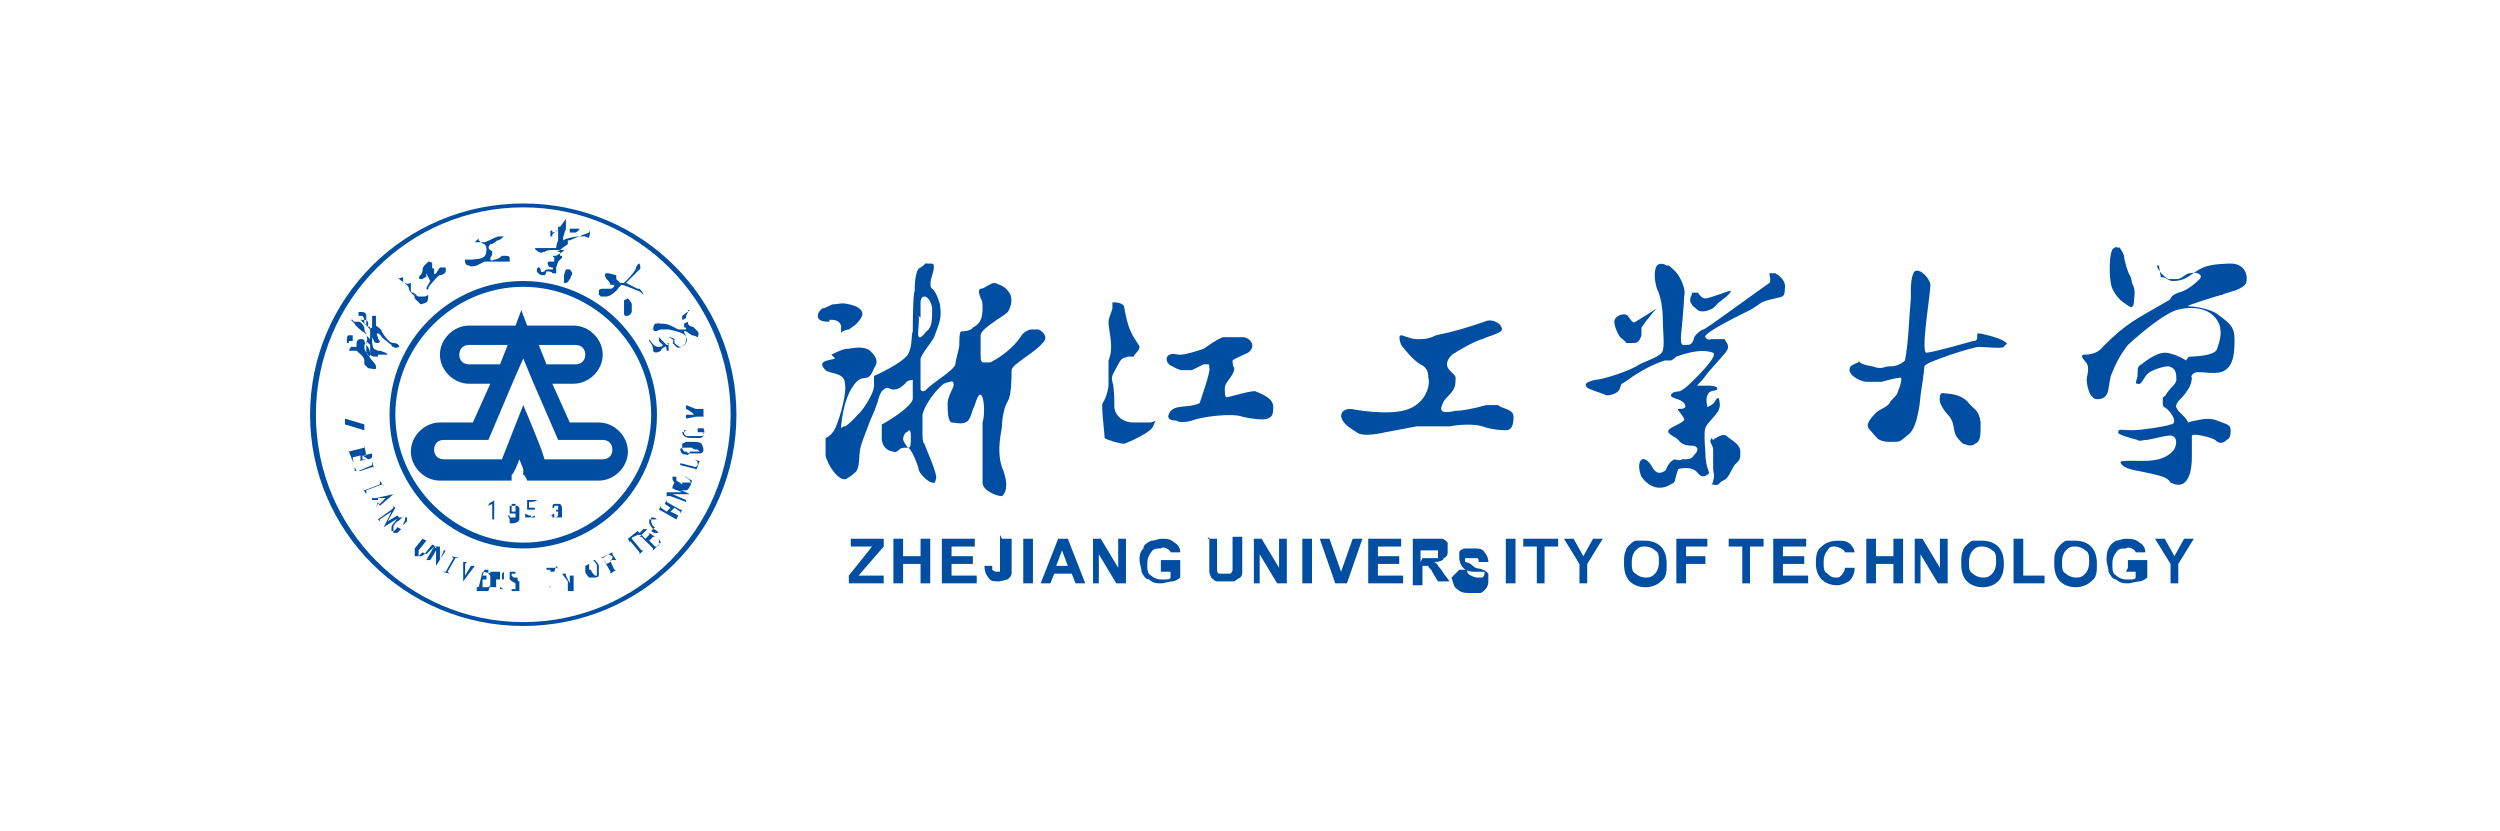 <?xml version="1.0" encoding="UTF-8"?>
<svg xmlns="http://www.w3.org/2000/svg" xmlns:xlink="http://www.w3.org/1999/xlink" version="1.1" viewBox="0 0 129 42.9">
  <defs>
    <style>
      .cls-1 {
        fill: none;
      }

      .cls-2 {
        fill-rule: evenodd;
      }

      .cls-2, .cls-3 {
        fill: #004ea2;
      }

      .cls-4 {
        clip-path: url(#clippath);
      }
    </style>
    <clipPath id="clippath">
      <rect class="cls-1" x="16" y="10.5" width="100" height="21.9"/>
    </clipPath>
  </defs>
  <!-- Generator: Adobe Illustrator 28.7.1, SVG Export Plug-In . SVG Version: 1.2.0 Build 142)  -->
  <g>
    <g id="_图层_1" data-name="图层_1">
      <g class="cls-4">
        <g>
          <path class="cls-3" d="M112,30.1v-1l-.8-1.3h.5l.5.9.5-.9h.5l-.8,1.3v1h-.5ZM109.8,29.3v-.4h1v.9c-.1.1-.3.2-.4.2-.2,0-.4.1-.6.1s-.4,0-.6-.2c-.2,0-.3-.2-.4-.4,0-.2-.1-.4-.1-.6,0-.2,0-.4.1-.6.1-.2.2-.3.4-.4.1,0,.3-.1.5-.1s.5,0,.7.2c.2.1.3.3.3.5h-.5s0-.1-.2-.2c0,0-.2-.1-.3,0-.2,0-.4,0-.5.2-.1.1-.2.3-.2.6s0,.5.2.6c.1.1.3.2.5.2,0,0,.2,0,.3,0,0,0,.2,0,.2-.1v-.3h-.5s0,0,0,0ZM106.4,29c0,.3,0,.5.2.6.1.1.3.2.5.2.2,0,.3,0,.5-.2.1-.1.2-.3.2-.6s0-.5-.2-.6c-.1-.1-.3-.2-.5-.2-.2,0-.3,0-.5.2-.1.1-.2.3-.2.6h0ZM106,29c0-.2,0-.4.1-.6.1-.2.3-.4.5-.5.1,0,.3,0,.5,0,.3,0,.6.1.8.3.2.2.3.5.3.9s0,.7-.3.9c-.2.2-.5.3-.8.3s-.6-.1-.8-.3c-.2-.2-.3-.5-.3-.9ZM103.9,30.1v-2.3h.5v1.9h1.1v.4h-1.6ZM101.6,29c0,.3,0,.5.2.6.1.1.3.2.5.2.2,0,.3,0,.5-.2.1-.1.2-.3.2-.6s0-.5-.2-.6c-.1-.1-.3-.2-.5-.2-.2,0-.3,0-.5.2-.1.1-.2.3-.2.6h0ZM101.2,29c0-.2,0-.4.1-.6,0-.1.1-.2.2-.3,0,0,.2-.2.3-.2.1,0,.3,0,.5,0,.3,0,.6.1.8.3.2.2.3.5.3.9s-.1.7-.3.9c-.2.2-.5.3-.8.3s-.6-.1-.8-.3c-.2-.2-.3-.5-.3-.9ZM98.8,30.1v-2.3h.4l.9,1.5v-1.5h.4v2.3h-.5l-.9-1.5v1.5h-.4ZM96.3,30.1v-2.3h.5v.9h.9v-.9h.5v2.3h-.5v-1h-.9v1h-.5ZM95.3,29.3h.4c0,.4-.2.6-.3.7-.2.1-.4.2-.6.2-.3,0-.6-.1-.8-.3-.2-.2-.3-.5-.3-.8s0-.7.3-.9c.2-.2.5-.3.8-.3s.5,0,.7.2c.1.1.2.3.2.4h-.5s0-.1-.2-.2c0,0-.2-.1-.3-.1-.2,0-.3,0-.4.2-.1.1-.2.3-.2.6s0,.5.2.6c.1.1.2.2.4.2s.2,0,.3-.1c0,0,.2-.2.2-.4h0ZM91.5,30.1v-2.3h1.7v.4h-1.2v.5h1.1v.4h-1.1v.6h1.3v.4s-1.7,0-1.7,0ZM89.9,30.1v-1.9h-.7v-.4h1.8v.4h-.7v1.9h-.5,0ZM86.5,30.1v-2.3h1.6v.4h-1.1v.5h1v.4h-1v1s-.5,0-.5,0ZM84.2,29c0,.3,0,.5.2.6.1.1.3.2.5.2.2,0,.3,0,.5-.2.1-.1.2-.3.2-.6s0-.5-.2-.6c-.1-.1-.3-.2-.5-.2-.2,0-.3,0-.5.2-.1.1-.2.3-.2.6h0ZM83.8,29c0-.2,0-.4.1-.6,0-.1.1-.2.2-.3,0,0,.2-.2.3-.2.1,0,.3,0,.5,0,.3,0,.6.1.8.3.2.2.3.5.3.9s0,.7-.3.9c-.2.2-.5.3-.8.3s-.6-.1-.8-.3c-.2-.2-.3-.5-.3-.9ZM81.5,30.1v-1l-.8-1.3h.5l.5.9.5-.9h.5l-.8,1.3v1h-.5ZM79.3,30.1v-1.9h-.7v-.4h1.8v.4h-.7v1.9h-.5,0ZM77.7,30.1v-2.3h.5v2.3h-.5ZM75.3,29.4h.4c0,.1,0,.2.2.3,0,0,.2.1.3.1s.3,0,.3,0c0,0,.1-.1.1-.2,0,0,0,0,0-.1,0,0-.1,0-.2,0-.1,0-.2,0-.4,0-.2,0-.4-.1-.5-.2-.1-.1-.2-.3-.2-.5,0-.1,0-.2,0-.3,0-.1.2-.2.3-.2.1,0,.3,0,.4,0,.3,0,.5,0,.6.2.1.1.2.3.2.5h-.5c0-.1,0-.2-.1-.2,0,0-.2,0-.3,0-.1,0-.2,0-.3,0,0,0,0,0,0,.1,0,0,0,0,0,.1,0,0,.2,0,.4.2s.4.1.5.2c.1,0,.2.1.3.2,0,0,0,.2,0,.4,0,.3-.2.5-.4.6-.1,0-.3,0-.5,0-.3,0-.5,0-.7-.2-.2-.1-.2-.3-.3-.6h0s0,0,0,0ZM73.4,28.8h.3c.2,0,.4,0,.4,0,0,0,0,0,.1,0,0,0,0-.1,0-.2,0,0,0-.1,0-.2,0,0-.1,0-.2,0-.1,0-.2,0-.3,0h-.4v.6h0ZM72.9,30.1v-2.3h1c.2,0,.4,0,.5,0,.1,0,.2.1.3.2,0,.1,0,.2,0,.4s0,.3-.2.4c0,.1-.2.2-.5.2,0,0,.2.1.2.2,0,0,.2.2.3.4l.3.4h-.6l-.3-.5c0-.1-.2-.2-.2-.3,0,0,0,0-.1,0,0,0-.2,0-.2,0h0v1h-.5s0,0,0,0ZM70.6,30.1v-2.3h1.7v.4h-1.2v.5h1.1v.4h-1.1v.6h1.3v.4h-1.7ZM68.9,30.1l-.8-2.3h.5l.6,1.7.6-1.7h.5l-.8,2.3s-.5,0-.5,0ZM67.2,30.1v-2.3h.5v2.3s-.5,0-.5,0ZM64.7,30.1v-2.3h.4l.9,1.5v-1.5h.4v2.3h-.5l-.9-1.5v1.5s-.4,0-.4,0ZM62.3,27.8h.5v1.2c0,.2,0,.3,0,.4,0,0,0,.2.1.2,0,0,.2,0,.3,0,.1,0,.2,0,.3,0,0,0,.1-.1.1-.2,0,0,0-.2,0-.4v-1.3h.5v1.2c0,.3,0,.5,0,.6,0,.1,0,.2-.1.3,0,0-.2.1-.3.2-.1,0-.3,0-.4,0s-.4,0-.5,0c-.1,0-.2-.1-.3-.2,0,0-.1-.2-.1-.3,0-.2,0-.4,0-.6v-1.2s0,0,0,0ZM59.9,29.3v-.4h1v.9c-.1.1-.3.2-.4.2-.2,0-.4.1-.6.1s-.4,0-.6-.2c-.2,0-.3-.2-.4-.4,0-.2-.1-.4-.1-.6,0-.2,0-.4.2-.6,0-.2.2-.3.4-.4.2,0,.4-.1.5-.1.3,0,.5,0,.7.2.2.1.3.3.3.5h-.5s0-.1-.2-.2c0,0-.2-.1-.3,0-.2,0-.4,0-.5.2-.1.1-.2.3-.2.6s0,.5.2.6c.1.1.3.2.5.2,0,0,.2,0,.3,0,0,0,.2,0,.2-.1v-.3h-.5s0,0,0,0ZM56.4,30.1v-2.3h.4l.9,1.5v-1.5h.4v2.3h-.5l-.9-1.5v1.5s-.4,0-.4,0ZM55.1,29.2l-.3-.8-.3.8h.6ZM56,30.1h-.5l-.2-.5h-.9l-.2.5h-.5l.9-2.3h.5l.9,2.3h0ZM52.8,30.1v-2.3h.5v2.3s-.5,0-.5,0ZM51.7,27.8h.5v1.4c0,.2,0,.3,0,.4,0,.1-.1.2-.2.3-.1,0-.3.1-.5.1-.2,0-.4,0-.5-.2-.1-.1-.2-.3-.2-.6h.4s0,.1,0,.2c0,0,.1.1.2.1s.2,0,.2,0c0,0,0-.2,0-.4v-1.5h0ZM48.6,30.1v-2.3h1.7v.4h-1.2v.5h1.1v.4h-1.1v.6h1.3v.4h-1.7ZM46.1,30.1v-2.3h.5v.9h.9v-.9h.5v2.3h-.5v-1h-.9v1h-.5,0ZM43.8,30.1v-.4l1.2-1.5h-1.1v-.4h1.7v.4l-1.3,1.5h1.3v.4h-1.9Z"/>
          <path class="cls-2" d="M57.5,15.6s.4,0,.5.2c0,0,.1.7.3,1.2.2.5.5.8.5.9,0,.2-.3.4-.3.5,0,0-.2,0-.3,0-.2.1-.3,0-.5.4-.2.4-.4.6-.3.9.1.3.1,1,.1,1.3,0,.3.3.8,1,.8.4,0,.5,0,.8,0,.4,0,.4-.3.2.2-.1.3-1.2.8-1.5.9-.2,0-.9-.2-1-.3,0-.2-.2-1.8-.1-1.8.2-.3.3-.8.3-.9,0-.1,0-1.2,0-1.3.3-.7,0-1.5,0-2,0-.2.2-.6.2-.7v-.3c0,0,0,0,0,0ZM60.9,18.3c.3,0,.9-.2,1.2-.3.3-.2.7-.5,1-.6.4,0,.9,0,1.1,0,.4.1.6.5.2.8-.2.1-.7.3-.8.4,0,.5.2.3,0,.7-.1.2-.4.5-.4.7,0,.3,0,.5.1.5.1,0,1.4-.4,1.5-.3.2.1.9.3.9.8,0,.5-.1.5-.3.6s-.9,0-1.3-.1c-.5-.2-2.1,0-2.6.2-.3.1-.7.1-.8,0-.1,0-.5,0-.4-.3.2-.6,1-.3,1.6-.6,0,0,.6-1.7.5-1.8,0-.2,0-.2-.1-.2,0,0-.2,0-.2,0l-.6.3s-.3,0-.5,0c-.2,0-.5-.2-.5-.2-.4-.1-.5-.8.3-.6ZM72.3,17.3c.1,0,.5.2.8.2.4,0,.6,0,1-.2,1-.2,1.6-.4,2.5-.7.4-.2.9.1.9.4,0,.2-.9.4-1,.5-.2,0-1.3.6-1.4.7-.1,0-.7.5-.3.9.4.4.3.3.3.6,0,.5-.4.7-.6,1-.2.4-.3.7.6.5.3,0,.9-.1,1.6-.3.2,0,.4,0,.6,0,.2.2.8.2.8.6,0,.6-.2.7-.4.7,0,0-.7,0-1.2-.2-.7-.2-1.7,0-1.7,0h-1.7c0,0-1.6.3-1.6.3,0,0-1.2.3-1.5,0-.3-.2-.7-.4-.8-.8,0-.4.4-.4.5-.4,0,0,2,.4,3,0,1-.4,1.1-1.4,1-1.6,0-.2,0-.5-.4-.7-.4-.2-1-1-1-1,0,0-.2-.5,0-.5h0s0,0,0,0ZM86.1,13.7s.3.2.5.5c.2.3.4.8.3,1.1,0,.3-.1,1.4-.1,1.4,0,.2-.2,1.2.1,1.1.3,0,.4,0,.5-.3,0-.2.4-.5.5-.5.1,0,2.4-1.7,3.4-2.4.1-.1,0-.4,0-.5,0,0,.3,0,.3,0,0,0,.6.3.5.8,0,.5-.2.4-.5.5-.9.2-.6.2-1.3.6-.2.1-2.5,1.2-2.3,1.4.1.2.3.1.3.1,0,0,.6,0,.7,0,0,.1.3.3.1.6-.2.3-.9,1-1.1,1.3-.2.3-.5.5-.4.5.1,0,.6,0,.6,0,0,0,.5,0,.4.2-.1.1-.4,0-.5.3-.1.2,0,.6,0,.6,0,0,.3-.1.4-.3.1-.2.2-.2.2-.1,0,0,.1.3,0,.5,0,.2-.7.8-.7,1,0,0-.1,0,0,1.3,0,.6.2,1,.2,1,0,0-.3.4-.6,0-.3-.4-1-.2-1-.2-.3.8,0,.6-.6.9-.8.3-1.3-.5-1.3-.5-.3-.7,0-1.3.5-.6.2.4.4.5.7.3.1,0,.1-.4.5-.6,0,0,.3.1.4,0,.3,0,.5,0,.6-.2.2-.2.3-.4,0-.5-.2,0-.6,0-.8-.3-.2-.2-.6-.3-.5-.5.1-.2.9-.4.8-.6-.1-.2-.4-.5-.3-.5.2,0,.5,0,.3-.3-.2-.2-.4-.2-.6-.3-.2-.1,0-.3.3-.3.2,0,.6-.4.6-.4,0,0,1.5-1.4,1.2-1.6-.3-.1-.8-.2-1.9.2,0,0-.2.2-.3.2,0,0-.3,0-.3,0-.6.2-1.2.5-1.9,1-.4.3-.3.1-.4.4-.1.4-.7.4-.7.4-.2-.1-.9-.3-1-.4-.2-.2,0-.3.4-.4.4,0,1.9-.5,2.3-.8.4-.2,1.1-.4,1.2-.7.1-.4,0-1,0-1.6,0-.6-.1-1.2-.3-1.6-.1-.3-.2-.9,0-1.2.2-.2.5,0,.5,0h0s0,0,0,0Z"/>
          <path class="cls-2" d="M84,16.3c.2.3.3.4.4.3,0,0,1.3-.8,1.1-.7-.2.2-.6.7-.8,1,0,0,0,.3,0,.4-.1.3-.2.4-.4.4-.3,0-.4,0-.4,0,0-.1-.2-.2-.3-.3-.2-.3-.3-.6-.3-.8,0-.3.5-.5.7-.3h0ZM87.3,15.2s-.2.3,0,.5c.1.2,0,0,.3.3.3.2.8-.1.8-.1l.3-.3s.7-.5.6-.6c-.1,0-1.1.4-1.3.4-.2,0-.3-.2-.4-.3,0,0-.3,0-.3,0,0,0,0,0,0,0ZM88.4,22.7s.5-.4.7-.2c.2.2.7.4.7.8,0,.4,0,.4-.3.7-.2.3-.3.7-.6.8-.2.1-.2.3-.5.2-.2,0,0,0,0-.2.1-.3,0-.4,0-.6,0-.2,0-.4,0-.8,0-.3,0-.3-.1-.5-.1-.2,0-.2,0-.3ZM95.9,18.6s0,.2.7.3c.6.2.5,0,1,0,.4,0,.7-.3.7-.3.2-1.1.2-2.2.3-3.2v-.5s0-.7.2-.9c.3-.2.9.5.8.8,0,.4-.5,3.4-.2,3.4.3,0,2.4-.6,2.4-.6.4,0,.1-.4.3-.4.1,0,1,.2,1.3.4.3.2.1.1,0,.3-.1.1-1,0-1.3,0-.3,0-2.8.8-2.8,1,0,.2-.2,1.5-.2,1.5,0,0-.1,1.6-.6,2-.5.4-.4.4-.9.4-.2,0-.4,0-.6-.1-.1,0-.4-.4-.5-.5-.2-.2-.2-.4.3-.9.2-.2.6-.3.7-.5.1-.2.3-.3.4-.5.2-.5.3-.9.1-.8-.2,0-.9.2-.9.2,0,0-.7,0-.8,0-.3,0-1.1-.4-.8-.8.1-.1.4-.2.4-.2Z"/>
          <path class="cls-2" d="M100.3,20.3c.1,0,.8,0,1.2.4.4.5.6.4.7,1.1,0,.7,0,1-.3,1.1-.2.2-.5,0-.6,0-.7-.6-.3-.8-.7-1.4-.2-.2-.6-.7-.5-1,0-.3.2-.2.3-.2,0,0,0,0,0,0ZM109.3,12.7s.2.2.3.5c0,.2.2.9.3,1,.2.5,0,.2.2.6.1.3,0,.7,0,.9-.1.2-.1.2-.4,0-.3-.2-.5-.4-.7-.8-.2-.4-.2-2.1.1-2.1,0-.1.3,0,.3,0ZM111.5,14.3c.3,0,.4.2.6.2.8,0,.9-.4,1.6-.7.4-.2,1.4-.2,1.4-.2.8,0,.9.7.8,1-.2.4-1.1.5-1.2.6-.1,0-2,.6-1.8.6.2,0,1.1.1,1.5.4.7.5.9.7.9,1.3,0,.6,0,1.5-.7,1.7-.4.1-.8,0-1.2,0-.2,0-.4.2-.3.3,0,0,0,.3-.2.6-.2.3-.3.4-.5.6-.2.3-.1.3,0,.5,0,0,.2.2.3.3.2.2.2.3.2.3,0,0,.3-.1.4-.1s.6-.2,1.1,0c.5.2.7.2.7.5,0,.2,0,.4-.2.5-.2.2-.4.2-.6,0-.1-.1-1.2-.4-1.2-.2,0,.2,0,.9,0,1.1,0,.5-.1,1.8-1.1,1.3,0,0-.1-.2-.4-.3-.6-.2-1.4-.3-1.7-.4-.4-.1-.6-.4-.4-.4.8-.1,1.9.2,2.6-.5.2-.2.3-.7,0-.8-.1-.1-.8.1-1.3.2-.3,0-.4.1-.5,0-.4-.1-1.1-.3-1-.4,0-.2.2-.1.7-.1.5,0,1.8-.2,2-.3.2,0,.3-.2,0-.6-.3-.4-.4-.2-.4-.5,0,0,0-.2,0-.3,0,0,.1,0,.2-.2.2-.3.5-.5.5-.7,0-.3,0-.6-.4-.7-.3,0-.9.2-1.1.4-.2.2-.3.6-.5.5-.2,0,0-.2,0-.5,0-.3,0-.4.2-.5,0,0,.7-.6,1.2-.6.3,0,.8.2,1.1.4,0,0,.1-.2.2-.2,0,0,1.3,0,1.4-.4.1-.3.3-.8.1-1.3-.4-.9-1.5-.9-2.2-.7-.9.3-2.5,1.8-2.5,1.8,0,0-.5.6-.8,1.4-.3.6,0,1.4-.8,1.4-.4,0-.6-.9-.5-1.2,0,0,.1-.4,0-.6-.1-.2-.4-.4-.2-.5.2,0,.7,0,1-.4,1.3-1.3,1.7-1.4,3.4-2.4.2-.1,0-.2.5-.4.5-.1,1-.6,1.1-.7.2-.2-.1-.4-.5-.3-.2,0-.3.2-.6.3-.3,0-.4,0-.5,0-.3-.1-.8-.8-.5-.7h0,0ZM42.8,16.5c.2,0,.5,0,.6.3,0,.2,0,.2,0,.3,0,0,0,.2,0,.1s.3-.2.4-.2c0,0,.3-.2.4-.3,0,0,.3-.3.3-.5,0-.2-.2-.4-.7-.5-.4-.1-.5,0-.8,0-.1,0-.4.2-.5.2s-.3.2-.3.4c0,.3.4.3.6.3,0,0,0,0,0,0Z"/>
          <path class="cls-2" d="M42.9,18.3c.2-.1.6-.3.8-.3.2,0,.8-.2,1.2.1.4.4.4.6.2.9-.3.8-.5.3-.9.7-.4.4-.7,1.2-.8,2.3,0,.2,0,0,.2,0,.1,0,.8-.7,1-1,.2-.3.5-.8.5-1.1,0-.3,0-.4,0-.5,0,0,1.6-.7,1.8-1.2.2-.5.1-.9.2-1.1,0-.2,0-1.9.1-2.1,0-.2,0-1.1.3-1.2.2-.1.3-.3.3-.2,0,0,.2,0,.3,0,0,0,.2,0,0,.6-.2.6,0,.7,0,.7,0,0,.2.1.4.8.1.7,0,.9-.3,1.7-.3.5-.6.8-.7,1.1,0,.2,0,.4,0,.6,0,.6,0,.9,0,1,0,0,.1.2.3,0,0,0,0,0,.1-.1.6-.5,1.3-.9,1.4-1.2,0-.2.2-.8.2-1,0-.2,0-.7.1-.7,0,0,.5,0,.6-.2.4-.2.5-.5.5-1,0-.2,0-.4-.1-.5,0-.1-.2-.4,0-.5.2,0,.5-.3.7-.3.1,0,.6.2.7.4.3.3.2.8,0,1.1-.2.2-.6.4-.7.5-.3.2-.7.5-.7.7,0,.2,0,.7,0,.8,0,.5,0,.5.1.6,0,0,0,0,.4,0,.4-.2,1-.6,1.4-1.1.1-.1.2-.3.3-.4.1-.1.3-.2.4-.2.4,0,.3,0,.4,0,0,0,.6.3.2.7-.4.5-1.6,1.1-1.6,1.4,0,.3,0,1.3-.2,1.6-.2.3-.3,1-.3,1.3,0,.2-.3,1.2,0,2.1.5,1.2,0,1.5,0,1.5-.3,0-1-.3-1-.7,0-.4,0-.5,0-.7,0-.2,0-2.2,0-2.4.2-.6,0-2.3-.4-.9-.2.4-.2.8-.5.9-.2.1-.5,0-.7,0-.2-.1-.2-.6-.2-1,0-.4.4-.9.3-1,0-.1,0-.2-.5,0-.4.3-1,1.1-1.1,1.6,0,.5,0,.4,0,.9,0,.3,0,.5.1.6.1.3.7,1.6.6,1.8-.1.3,0,.2-.2.2-.2,0-.7-.5-.7-.7,0-.1-.4-1.2-.6-1.1-.2,0-.3,0-.4.1-.2.2-.3.1-.3.1,0,0-.5,0-.6-.6,0-.5,0-.8,0-.8.4-.2,1.5-.9,1.6-1.3,0-.2,0-1,0-1,0,0-.3,0-.4.2-.2.2-.4.3-.6.3-.2,0-.3-.2-.5,0-.2.1-.3.6-.3.6,0,0-.2.6-.4,1-.1.3-.4,1-.5,1.4-.1.4,0,1.1-.3,1.3-.2.2-.3.2-.4.3-.4.2-1-.7-1.1-1.2,0-.1,0-.8,0-.9,0,0,.3-.1.5-.5.3-.7.6-1.9.5-2.3,0-.6-.8-.5-1-.7-.5-.5.2-.5.5-.6h0s0,0,0,0ZM46.9,22.2c.1,0,.1.2.1.4,0,.2,0,.5-.1.5-.1,0-.2-.2-.3-.4,0-.2.1-.4.2-.4ZM47.5,16.4c0-.2,0-.7,0-.8,0,0,0-.3.2-.3,0,0,.3,0,.4.6,0,.6,0,1-.3,1.2-.7.9-.3-.4-.4-.8ZM27,10.7c5.9,0,10.7,4.8,10.7,10.7s-4.8,10.7-10.7,10.7-10.7-4.8-10.7-10.7,4.8-10.7,10.7-10.7ZM27,10.5c6.1,0,11,4.9,11,10.9s-4.9,10.9-11,10.9-11-4.9-11-10.9,4.9-10.9,11-10.9Z"/>
          <path class="cls-2" d="M27,14.8c3.6,0,6.6,3,6.6,6.6s-3,6.6-6.6,6.6-6.6-3-6.6-6.6,3-6.6,6.6-6.6ZM27,14.5c3.8,0,6.9,3.1,6.9,6.9s-3.1,6.9-6.9,6.9-6.9-3.1-6.9-6.9,3.1-6.9,6.9-6.9ZM18,17.6s.1,0,.2,0c0,0,0,0,0,0,0,0,0,0,0,0,0,0,0-.2,0-.2,0,0,0-.1,0-.1,0,0-.1,0-.2,0,0,0-.1,0-.1.2,0,0,0,0,0,.1,0,0,0,0,0,.1,0,0,.1,0,.1,0M20.5,14.4s0,0,.1,0c0,0,.1.1.3.2s.2,0,.3,0c0,0,0,.1,0,.1,0,0,0,0,0,0,0,0,0,0,0,.2,0,.1,0,.2.1.2s.2.2.3.2c0,0,.2,0,.3,0,0,0,.1,0,.2-.1,0,0,0-.1,0,0,0,0,0,.4-.1.4,0,0-.2.1-.3.1,0,0-.3-.3-.3-.3,0,0,0-.2-.1-.2,0,0-.2-.2-.2-.3,0-.2-.3-.3-.3-.4,0,0,0-.2,0-.2h0M21.6,14.3c0,0,.2-.2.2-.3,0-.1,0-.2.1-.3,0,0,.1-.1.2-.2,0,0,.2,0,.2.1,0,0,0,.2,0,.2,0,.1.1,0,.1.1,0,0,0,.2,0,.2,0,0,0,.1.1,0,0,0,.2-.3.2-.3,0,0,.2,0,.3,0,0,0,0,.1,0,.2s-.2.2-.3.2c-.1,0-.4.4-.5.5,0,0-.1.1-.1.2s-.1,0-.1,0c0-.1.1-.2.2-.4,0,0-.2-.4-.2-.4,0,0,0,0,0,0,0,0,0,0,0,0v.2c0,0-.1,0-.2.1,0,0-.1,0-.1,0,0,0-.2,0,0-.2M24.5,12.5s.2,0,.2,0c0,0,.2,0,.3,0,.3-.1.4-.2.7-.3.1,0,.3,0,.3,0s-.2.2-.3.2c-.1,0-.2.2-.4.2,0,0-.2.2,0,.3.1.1.1,0,.1.1,0,.1,0,.2-.1.3,0,.1,0,.2.2.1,0,0,.2,0,.4-.2,0,0,.1,0,.2,0,0,0,.2,0,.2.1,0,.2,0,.2,0,.2,0,0-.2,0-.3,0-.2,0-.5,0-.5,0h-.5c0,0-.4.2-.4.2,0,0-.3.1-.4,0,0,0-.2,0-.2-.2s0-.1.1-.1c0,0,.6,0,.8-.1.2-.1.2-.3.2-.5,0,0,0-.1-.1-.2-.1,0-.3-.2-.3-.2,0,0,0-.1,0-.1h0ZM29.2,11.3s0,0,0,.2c0,.1,0,.2,0,.3,0,0-.1.3-.1.3,0,0-.1.3,0,.3,0,0,.1,0,.1,0s.1,0,.2,0c0,0,.7-.3,1-.4,0,0,0-.1,0-.1,0,0,0,0,0,0,0,0,.1.1,0,.3,0,.1,0,.1-.2,0-.2,0-.2,0-.4,0,0,0-.7.1-.7.2,0,0,0,0,0,0,0,0,.2,0,.2,0s0,0,0,.2c0,0-.3.2-.4.3s-.2,0-.1.1c0,0,0,0,.2,0,0,0,.1,0,0,0,0,0-.1,0-.1,0,0,0,0,.2,0,.2,0,0,0,0,.1,0,0,0,0,0,0,0,0,0,0,0,0,.1,0,0-.2.2-.2.2,0,0,0,0-.1.3,0,.2,0,.3,0,.3,0,0,0,0-.2,0,0-.1-.3-.1-.3-.1-.1.2,0,.2-.2.2-.2,0-.3-.2-.3-.2,0-.2.1-.3.2-.1,0,.1,0,.2.2.1,0,0,0-.1.2-.1,0,0,0,0,0,0,0,0,.1,0,.2,0,0,0,.1,0,0-.1,0,0-.2,0-.2-.1,0,0-.1-.1,0-.2,0,0,.3,0,.3,0,0,0,0-.2,0-.2,0,0,.1,0,0,0,0,0,0,0-.1-.1,0,0,0,0,0,0,0,0,.2,0,.2,0,0,0,.5-.3.4-.3,0,0-.2,0-.5,0,0,0,0,0,0,0,0,0,0,0,0,0-.2,0-.4,0-.5.1-.1,0,0,0-.1,0,0,.1-.2,0-.2,0,0,0-.2-.1-.2-.2,0,0,0,0,.1,0,.1,0,.5,0,.6,0,.1,0,.3,0,.4,0,0,0,0-.2.1-.4,0-.2,0-.3,0-.4,0,0,0-.3,0-.3,0,0,.1,0,.1,0"/>
          <path class="cls-2" d="M28.5,11.9c0,0,0,.1,0,.1,0,0,.4-.1.3-.1-.1,0-.2.1-.3.2,0,0,0,0,0,.1,0,0,0,0-.1,0,0,0,0,0,0,0,0,0,0,0,0-.1,0,0,0-.2,0-.2,0,0,.2,0,.2,0M29.4,11.8s0,0,0,.1c0,0,0,0,0,.1,0,0,.2,0,.2,0h.1c0,0,.2-.1.2-.2,0,0-.3,0-.4,0,0,0,0,0,0,0,0,0,0,0,0,0M29.2,13.9s.2,0,.2,0c0,0,.2.2.1.3s0,.1-.1.2c0,0-.1.2-.2.2,0,0,0,0-.1,0,0,0,0,0,0,0,0,0,0-.1,0-.1,0,0,0,0,0-.2,0,0,0,0,0-.1,0,0,0,0,0,0ZM31.8,14.2s0,0,0,.2c.1.1.1.1.2.2.1,0,.2,0,.2,0,.2-.2.4-.4.6-.7h0c0-.1.1-.3.2-.3,0,0,.1.3,0,.3,0,0-.7.7-.7.7,0,0,.6.3.6.3,0,0,.1,0,.1,0,0,0,.2.2.2.3,0,.1,0,0,0,0,0,0-.2-.2-.3-.2,0,0-.7-.3-.8-.3-.1,0-.2.2-.3.3,0,0-.3.3-.5.3-.2,0-.2,0-.3,0,0,0,0,0-.1-.1,0,0,0-.2,0-.2,0,0,0-.1.2-.1,0,0,.2,0,.2,0,0,0,.1,0,.2,0,.1,0,.2-.1.2-.2h-.2c0-.1-.1-.2-.2-.3,0,0-.2-.3,0-.3,0,0,.1,0,.1,0"/>
          <path class="cls-2" d="M32.4,15.4s.2.2.2.3c0,.2,0,.2,0,.4-.1.2-.2.2-.3.2,0,0-.1,0-.1-.1,0-.3,0-.2,0-.4,0,0,0-.3,0-.3,0,0,0,0,0,0ZM35.5,16s0,0,0,.1c0,0-.1.2-.1.2,0,.1,0,0,0,.1,0,0-.1.1-.2.1s0,0,0,0c0,0,0-.1,0-.2,0,0,.4-.3.4-.3,0,0,0,0,0,0M35.5,16.6c0,0,0,0,0,.1.1.2.2.1.3.2,0,0,.2.2.2.2.1.1,0,.3,0,.3,0,0-.2-.1-.3-.1,0,0-.4-.3-.4-.2s.1.2.1.3c0,.2,0,.3-.1.4s-.3.2-.4.1c0,0-.1-.1-.2-.2,0,0,0,0,0,0,0,0,0,0-.1,0,0,0-.1,0-.2,0,0,0,0,0,0,0,0,0,0,0,0,0,0,0,0,0,0,0,0,0,0,0,0,0,0,0,.1,0,.1.2,0,.1,0,.2,0,.2,0,0,0,0-.1,0,0,0,0,0,0,0,0,0,0-.3-.1-.2,0,0-.2.1-.2.2,0,0-.3.2-.4,0,0,0,0,0,0-.1,0-.1-.1-.3-.2-.4,0,0,0-.2,0-.1.1.1.2.4.5.4,0,0,.2,0,.2-.1,0,0-.1-.1-.2-.2,0,0,0,0,0,0,0,0,0-.2,0-.2,0,0,0,0,.1.1,0,0,.3.3.3.3,0,0,0,0,.1,0,0-.1,0,0,0-.1,0,0,0,0,0,0,0,0,0,0,0,0,0,0,.2,0,.2,0,0,0,.1-.1,0-.2,0,0-.2-.1-.2-.1,0,0-.2,0-.2,0,0,0,0,0,.1,0,0,0,0,0,.1,0,0,0,.2,0,.3.1,0,0,0,.2,0,.2,0,0,0,0,0,0,0,0,.2.2.3.2,0,0,.2,0,.3-.2.1-.2,0-.4-.2-.5-.2-.1-.7-.2-.7-.2,0,0-.2,0-.4,0-.1,0-.3.2-.4,0,0,0,0-.2.1-.3,0,0,0,0,.1,0s0-.1,0-.1c0,0,0,.1.2.1.4,0,.5.1.9.3,0,0,0,0,.1,0,0,0,.2,0,.3,0,0,0,0,0,0-.1,0,0,0,0-.1,0,0,0,0,0,0,0,0,0,0-.2,0-.2M18.7,16.6s-.1-.1-.1-.1,0,0,0,0c0,0,0,0,.2,0s.2.2.2.2c0,.3-.1,0-.2,0M19.8,17.7s0,0,.1,0c0,0,0,0,0,0s0,0-.1,0c0,0,0,0,0-.1ZM18.4,17.9c0,0,0-.2,0-.2s0-.2.2-.2c.1,0,.2,0,.2.1.1.2,0,.1,0,.3,0,.2.1.3.3.5,0,0,0,0,0,0,0-.2,0-.4-.2-.6,0,0,0,0,0,0,0,0,.1-.4,0-.5,0-.1-.2-.2-.2-.2,0,0-.4-.3-.4-.4,0,0-.2-.2-.2-.2,0,0,0,0,0,0,0,0,0,0,0,0,0,0,0,0,.1,0,0,.1.1.1.1.1,0,0,0,0,.2,0,.1,0,.2.1.3.3,0,.1,0,.2.1.3,0,0,0,0,0,.1.1.1.2.2.2.2,0,0,0,0,0,0,0,0,0,0,0,0,0-.2,0-.4,0-.5,0,0-.1-.1-.2-.2,0,0-.1-.1-.1-.1,0,0,0-.1,0-.1,0-.1,0-.2-.1-.3,0,0,0,0-.1,0s-.1,0-.1,0c0,0,0-.2,0-.2,0,0,.1,0,.2,0,0,0,.2,0,.2.2,0,0,0,.2,0,.2,0,0,0,.2,0,.3s.1,0,.2.1c0,.1.1,0,.1,0,0,0,0,0,0,0,0-.1,0-.3,0-.4,0,0,0,0,0-.1,0,0,0,0,0-.1,0,0,0,0,0,0,0,0,.1,0,.2,0,0,.2,0,.5,0,.5,0,0,.3.2.3.3,0,0,.1.2.2.3,0,0,.2.3.4.3.3,0,.3.2.3.2,0,0-.2.1-.3,0,0,0-.1,0-.1-.1,0,0-.4-.3-.5-.4,0-.1-.4-.4-.2,0,0,.1.1.2.1.2,0,0,0,.1-.1.1,0,0-.2,0-.2-.1,0,0-.1-.2-.1-.2,0,0,0,0,0,.1,0,.1,0,.4.1.5,0,0,0,0,.2.1,0,0,.1,0,.1,0,0,0,.4.1.4.2,0,0,0,0,0,0,0,0-.2,0-.2,0,0,0-.3,0-.3,0,0,0,0,0,0,.1,0,0,0,0,0,0,0,0,0,0-.2,0-.1,0-.2-.1-.2-.1,0-.1,0-.4,0-.5,0,0-.2-.2-.2-.2,0,0,0,0,0,.1,0,0,0,.1,0,.2,0,0,0,0,0,0s0,.2,0,.2c0,0,0,.2.1.2,0,0,.1.2.2.3,0,0,.2.2.2.3,0,0,0,0,0,.1,0,.1-.3,0-.4,0,0,0-.1-.1-.2-.2,0,0,0,0,0-.2,0-.2-.3-.4-.4-.5-.1,0-.2,0-.3,0-.2,0,0-.1,0-.2h0s0,0,0,0Z"/>
          <path class="cls-3" d="M36.3,21.5s0,0,0,0h-.4s-.5.1-.5.1c0,0,0,0,0,0h0v-.2h0s0,0,0,0h.4c0-.1-.4-.3-.4-.3,0,0,0,0,0,0h0v-.2h0s0,0,0,0l.5.2h.4s0,0,0,0h0v.2h0ZM35.3,22.3s0,0,0-.1c0,0,0,0,0,0,0,0,0,0,0,0,0,0,0,0,0,0h0s.1,0,.1,0c0,0,.1,0,.2,0h0c-.2,0-.2,0-.3.1,0,0,0,0,0,.1,0,0,0,0,.1.1.1,0,.2,0,.3,0,.1,0,.3,0,.4,0,.1,0,.2,0,.2-.1,0,0,0,0,0-.1,0,0-.1,0-.3,0,0,0,0,0,0,0h0s0-.2,0-.2h0s0,0,0,0h.3c0,0,.1.2,0,.3,0,0,0,.2-.2.2-.1,0-.3,0-.4,0-.1,0-.3,0-.4-.1,0,0-.1-.1-.1-.2h0s0,0,0,0ZM35.6,23.3c.1,0,.2,0,.3,0,0,0,.1,0,.2,0,0,0,0,0,0,0,0,0,0,0-.1-.1-.1,0-.2,0-.3-.1-.1,0-.2,0-.4,0,0,0-.2,0-.2.1,0,0,0,.1.1.2s.2,0,.3.1ZM35.3,23.3c0,0-.1-.1-.1-.2,0,0,0-.1,0-.2,0,0,0,0,.2-.1.1,0,.2,0,.4,0,.1,0,.3,0,.4.1,0,0,.1.2.1.3,0,0,0,.2-.2.2-.1,0-.3,0-.4,0-.1,0-.2,0-.3-.1h0ZM35.1,23.9l.8.2s0,0,.1-.1h0c0-.2,0-.2-.2-.3h0s.3.1.3.1l-.2.5h0c0,0,0-.1,0-.1l-.8-.2s0,0,0,0h0s0-.3,0-.3h0c0,0,0,.1,0,.1h0ZM35.2,24.9c.1,0,.2,0,.3,0,0,0,.1,0,.2,0,0,0,0,0,0,0,0,0,0,0,0-.1,0,0-.2-.1-.3-.2-.1,0-.2,0-.3,0,0,0-.2,0-.2,0,0,0,0,.1,0,.2,0,0,.2.1.3.2,0,0,0,0,0,0ZM34.8,24.9c0,0-.1-.1-.1-.2,0,0,0-.1,0-.1,0,0,.1,0,.2,0,.1,0,.2,0,.4,0,.1,0,.2.1.3.2,0,0,.1.2,0,.3,0,0-.1.2-.2.2-.1,0-.3,0-.4,0-.1,0-.2,0-.3-.2h0,0ZM34.4,25.6h0s0,0,0,0h0s0-.2,0-.2h.8s-.5-.2-.5-.2c0,0,0,0,0,0h0s0-.2,0-.2h0c0,0,0,0,0,.1l.9.4h-.9s.7.3.7.3c0,0,0,0,0,0h0s0,.2,0,.2h0c0,0,0,0,0-.1l-.8-.3h0s0,0,0,0ZM34,26.3s0,0,0,0h0s.1-.2.1-.2h0c0,0,0,0,0,.1l.3.2.2-.2-.3-.2s0,0,0,0h0s.1-.2.1-.2h0c0,0,0,0,0,.1l.7.4s0,0,.1,0h0s-.1.2-.1.2h0c0,0,0,0,0-.1l-.3-.2-.2.2.4.2s0,0,0,0h0s-.1.2-.1.2h0s0,0,0,0l-.7-.4h0ZM33.8,27.2c-.1,0-.2-.2-.2-.3,0-.1,0-.2,0-.2,0,0,0,0,0,0,0,0,0,0,0,0,0,0,0,0,0,0,0,0,0,0,0,0h0s.1,0,.1,0c0,0,.1,0,.2.1h0c-.2,0-.3,0-.3,0,0,0,0,0-.1,0,0,0,0,.1,0,.2,0,0,.1.2.2.3.1,0,.2.1.3.2,0,0,.2,0,.2,0s0-.1,0-.2c0,0,0-.1,0-.2h0c0,0,0,.2,0,.2,0,0,0,.1,0,.2,0,0-.2,0-.3,0-.1,0-.2,0-.3-.1,0,0,0,0,0,0ZM33.4,27.3c0,0-.2,0-.2,0l-.2.2.3.3c0,0,.1-.1.2-.2,0,0,0,0,0-.1h0s.3.2.3.2h0c0,0-.1,0-.1,0l-.2.2.3.3s0,0,.1,0c.1,0,.2-.2.1-.2,0,0,0-.1,0-.2h0s.1.2.1.2l-.4.4h0c0,0,0,0,0-.1l-.6-.6s0,0-.1,0h0s.4-.4.4-.4l.2.2h0s0,0,0,0h0ZM32.7,27.7c0,0-.1,0-.1.1l.5.6s0,0,.1,0h0s-.2.2-.2.2h0c0,0,0-.1,0-.1l-.5-.6s0,0,0,0c0,0,0,0,0,0s0,0,0,.1h0s-.1-.2-.1-.2l.5-.4.2.2h0c0,0-.1,0-.2,0h0ZM31.6,28.8s0,0,0-.2h0s.2.3.2.3h0c0,0,0,0-.1,0h-.2c0,.1.2.5.2.5,0,0,0,0,.1,0h0s-.3.2-.3.2h0c0,0,0,0,0-.1l-.4-.7s0,0-.1,0h0s.6-.3.6-.3v.2c.1,0,0,0,0,0,0,0,0,0-.2-.1l-.3.2.2.3s.2-.1.2-.1ZM30.5,29.4c0,.1.1.2.2.3,0,0,.1,0,.1,0,0,0,0,0,0,0,0,0,0,0,0-.2,0-.1,0-.2,0-.3,0-.1-.1-.2-.2-.3,0,0-.1,0-.2,0,0,0,0,0,0,.2,0,0,0,.2,0,.3,0,0,0,0,0,0ZM30.4,29.1c0-.1,0-.2,0-.2,0,0,0,0,.1,0,0,0,.1,0,.2,0,0,0,.2.2.2.3,0,.1,0,.2,0,.4,0,.1,0,.2-.2.2-.1,0-.2,0-.3,0,0,0-.2-.2-.2-.3,0-.1,0-.2,0-.3h0,0ZM29.3,30.3s0,0,0,0v-.3c0,0-.3-.4-.3-.4,0,0,0,0-.1,0h0s.3,0,.3,0h0s0,0,0,.1l.2.4v-.4c0,0,0,0,0,0h0s.2,0,.2,0h0s0,0,0,0v.5c0,0,0,.3,0,.3,0,0,0,0,0,0h0s-.3,0-.3,0h0s0,0,0,0h0ZM28.6,29.5c0,0-.1,0-.2,0v.8c.1,0,.2,0,.2,0h0s-.3,0-.3,0h0c0,0,.1,0,.1-.1v-.8c-.1,0-.2,0-.2,0,0,0,0,0,0,0,0,0,0,0,0,.1h0s0-.2,0-.2h.6c0,0,0,.1,0,.1h0c0,0,0-.1-.1-.2,0,0,0,0,0,0ZM27.6,29.6v.8c0,0,.1,0,.2,0h0s-.4,0-.4,0h0c0,0,.1,0,.2,0v-.8c0,0-.1,0-.2,0h0s.4,0,.4,0h0c0,0-.1,0-.2,0h0ZM26.8,30.5s-.1,0-.2,0c0,0-.2,0-.2,0,0,0,0,0,0,0h0v-.3h0c0,0,0,.1,0,.2,0,0,0,0,.1,0,0,0,.1,0,.1,0,0,0,0,0,0-.1,0,0,0-.1,0-.2,0,0-.2-.1-.3-.2,0,0,0,0,0-.2s0-.1,0-.2c0,0,.1,0,.2,0,0,0,.1,0,.1,0,0,0,0,0,0,0,0,0,0,0,0,0h0v.3h0c0,0,0-.1,0-.2,0,0,0,0-.1,0,0,0-.1,0-.1,0,0,0,0,0,0,.1,0,0,0,0,.1.1h.2c0,.1,0,.2.1.2,0,0,0,0,0,.2,0,0,0,.1,0,.2h0ZM25.9,29.6s0,0,0,0c0,0,0,0,0,0v.3c0,0,0,0,0,0,0,0,0,0,.1,0,0,0,0,0,0-.2,0,0,0-.1,0-.2h0ZM25.6,30v.3s0,0,0,0h0s-.3,0-.3,0h0s0,0,0,0v-.8c.1,0,0,0,0,0h0s.3,0,.3,0c0,0,.1,0,.2,0,0,0,0,.1,0,.2,0,0,0,.1,0,.2,0,0,0,0,0,0v.4c.1,0,.1.1.2.1h0s-.2,0-.2,0v-.5c-.2,0-.2,0-.2,0h0ZM25.2,29.6c0-.1,0-.2,0-.2h-.2c0,0-.1.3-.1.3h.2s0,0,0,0h0s0,.4,0,.4h0c0,0,0-.1,0-.2,0,0-.2,0-.2,0v.4c0,0,0,0,0,0,.1,0,.2,0,.3,0,0,0,0,0,.1-.1h0s-.1.3-.1.3h-.6c0-.1,0-.2,0-.2,0,0,0,0,.1,0l.2-.8s0,0,0,0h0s.5.1.5.1v.2s0,0,0,0h0s0,0,0,0ZM24.3,29.2c0,0,0,0,0,0h0s.2,0,.2,0h0s0,0,0,0l-.6.8v-.9c0,0,0-.1,0-.1h0s.2,0,.2,0h0c0,0,0,0-.1.1v.6c0,0,.3-.5.3-.5h0ZM23.5,28.8l-.4.7s0,0,.1.1h0s-.4-.1-.4-.1h0c0,0,.1,0,.2,0l.4-.7s0,0-.1-.1h0s.4.1.4.1h0c0,0-.1,0-.2,0,0,0,0,0,0,0ZM22.5,28.3h0c0,0,0-.1,0-.1h0s.2,0,.2,0v.7c0,0,.2-.5.2-.5,0,0,0,0,0,0h0s.2,0,.2,0h0s0,0-.1,0l-.5.8v-.9c.1,0-.3.6-.3.6,0,0,0,0,0,0h0s-.2,0-.2,0h0s0,0,0,0l.4-.7s0,0,0,0ZM21.8,28.5c0,0-.1.1-.2.2,0,0-.1,0-.2,0,0,0,0-.1,0-.2,0,0,0-.2,0-.2l.4-.5s0,0,0,0h0s.2.1.2.1h0s0,0,0,0l-.4.5c0,0,0,.1,0,.2,0,0,0,0,0,.1,0,0,0,0,.1,0,0,0,.1,0,.2-.1l.4-.5s0,0,0,0h0s.2.1.2.1h0s0,0-.1,0l-.4.4h0s0,0,0,0ZM21,26.9s0,0,0,0c0,0,0,0,0,0,0,0,0,0,0,0,0,0,0,0,0,0h0s-.1.1-.1.1c0,0,0,0-.1.1h0c0-.1.1-.2.1-.3,0,0,0,0,0-.1,0,0,0,0-.2,0-.1,0-.2,0-.3.2,0,0-.2.2-.2.3,0,0,0,.2,0,.2,0,0,0,0,.1,0,0,0,.1,0,.2-.2,0,0,0,0,0,0h0s.2.1.2.1h0s0,0,0,0l-.2.2c0,0-.2,0-.2,0,0,0,0-.2,0-.3,0-.1.1-.2.2-.3.1,0,.2-.2.3-.2.1,0,.2,0,.2,0h0,0ZM20.3,26.2h0c0,0,0-.1,0-.1h0s.1.1.1.1l-.4.7.5-.3s0,0,0,0h0s.1.1.1.1h0s0,0,0,0l-.8.5.4-.8-.6.4s0,0,0,.1h0s-.1-.1-.1-.1h0s0,0,0,0l.7-.5s0,0,0,0ZM19.6,26l.3-.3h-.4c0,0,0,.3,0,.3h0ZM19.4,26.2h0c0,0,.1-.2.1-.2v-.2c-.1,0-.3,0-.3,0,0,0,0,0,0,0h0s0-.1,0-.1h0s0,0,.2,0l.9-.2-.7.6s0,0,0,0c0,0,0,0,0,0h0s-.1-.2-.1-.2h0s0,0,0,0c0,0,0,0,0,0,0,0,0,0,0,0ZM19.7,25l-.8.3s0,0,0,.2h0s-.2-.3-.2-.3h0c0,0,0,.1.1.1l.8-.3s0,0,0-.2h0s.2.3.2.3h0c0,0,0-.1-.1-.1h0ZM18.4,24.3s0,0,0,0c0,0,0,0,0,0,0,0,0,0,0,0s0,0,0,0c0,0,0,0,0,0,0,0,0,0,0,0,0,0,0,0,.1,0l.7-.3s0,0,0-.2h0s.1.4.1.4h0c0,0,0-.1-.1-.1l-.6.2c-.1,0-.2,0-.3,0,0,0,0,0,0-.1,0,0,0,0,0-.1h0ZM19,23.7c0,0,.1,0,.2-.1v-.2c0,0-.5.1-.5.1v.2c0,0,.1,0,.2,0h0s-.4.1-.4.1h0c0,0,.1,0,.1-.1v-.2c0,0-.4.1-.4.1,0,0,0,0,0,0,0,.1,0,.2.1.2,0,0,0,0,.2,0h0s-.3,0-.3,0l-.2-.5h0s0,0,0,0l.8-.2s0,0,0-.1h0s.1.5.1.5h-.2c0,0,0,0,0,0,0,0,0,0,0,0ZM18.8,22.4s0,0,0,0h0s0,.2,0,.2h0s0,0,0,0h-.4c0,0,0,.4,0,.4h.4c0,0,0-.1,0-.2h0s0,.2,0,.2h0s0,0,0,0h-.8c0,.2,0,.2,0,.2h0s0-.2,0-.2h0s0,0,0,0h.4c0,0,0-.4,0-.4h-.4c0,0,0,.1,0,.2h0s0-.2,0-.2h0s0,0,0,0h.8c0-.1,0-.1,0-.1h0ZM18.8,21.9v-.2c0,0-.1,0-.3,0h0s.3,0,.3,0v.5c0,0-1-.3-1-.3v.3c0,0,.1,0,.3,0h0s-.3,0-.3,0v-.6c0,0,1,.3,1,.3ZM28.4,26.6h.1s0,0,0,.1c0,0,0,0,.1,0,.1,0,.2,0,.2-.2,0,0,0,0,0,0,0,0,0,0,0-.1,0,0,0,0-.1,0,0,0,0,0,0,0h0c0-.1,0-.1,0-.1,0,0,0,0,.1,0,0,0,0,0,0-.1,0,0,0,0,0-.1,0,0,0,0-.1,0,0,0,0,0-.1,0,0,0,0,0,0,.1h-.1c0,0,0-.2.1-.2,0,0,.1,0,.2,0,0,0,.1,0,.1,0,0,0,.1.1.1.2,0,0,0,0,0,.1,0,0,0,0-.1,0,0,0,.1,0,.1,0,0,0,0,.1,0,.2,0,0,0,.2,0,.2,0,0-.1,0-.2,0,0,0-.2,0-.2,0,0,0,0-.1,0-.2M27.3,26.6h.1c0,0,0,0,0,.1,0,0,0,0,.1,0,0,0,.1,0,.1,0,0,0,0-.1,0-.2,0,0,0-.1,0-.2,0,0,0,0-.1,0,0,0-.1,0-.2,0h-.1s0-.5,0-.5h.5c0,.1-.4.1-.4.1v.3s0,0,.1,0c0,0,.2,0,.2,0,0,0,0,.1,0,.2,0,0,0,.2,0,.2,0,0-.2.1-.3.1,0,0-.2,0-.2,0,0,0,0-.1,0-.2,0,0,0,0,0,0ZM26.6,26.2c0,0,0-.1,0-.2,0,0,0,0-.1,0,0,0-.1,0-.1,0,0,0,0,0,0,.2,0,0,0,.1,0,.2,0,0,0,0,.1,0,0,0,.1,0,.1,0,0,0,0-.1,0-.2h0ZM26.2,26.6h.1s0,0,0,.1c0,0,0,0,.1,0,0,0,.1,0,.2,0,0,0,0,0,0-.1,0,0,0,0,0-.1h0s0,0,0,0c0,0,0,0-.1,0,0,0-.1,0-.2,0,0,0,0-.1,0-.2,0,0,0-.2,0-.2,0,0,.1,0,.2,0,0,0,.1,0,.2,0,0,0,0,0,.1.1,0,0,0,.2,0,.3,0,.1,0,.2,0,.3,0,.1-.2.2-.3.2,0,0-.1,0-.2,0,0,0,0-.1,0-.2h0ZM25.5,26.8h-.1v-.8c0,0-.2.1-.2.1h0c0-.1.1-.2.2-.2,0,0,0,0,.1-.1h0v1h0ZM31.1,21.8h-1.7l-.9-2h1.1c.8,0,1.5-.7,1.5-1.5s-.7-1.5-1.5-1.5h-2.4l-.3-.8-.3.8h-2.4c-.8,0-1.5.7-1.5,1.5s.7,1.5,1.5,1.5h1.1l-.9,2h-1.7c-.8,0-1.5.7-1.5,1.5s.7,1.5,1.5,1.5h3.7v-.3c.1,0,.4-.8.4-.8l.2.5v.3c.1,0,.2.3.2.3h3.7c.8,0,1.5-.7,1.5-1.5s-.7-1.5-1.5-1.5h0ZM29.7,17.8c.3,0,.5.2.5.5s-.2.5-.5.5h-1.5l-.4-1h2s0,0,0,0ZM24.2,18.8c-.3,0-.5-.2-.5-.5,0-.3.2-.5.5-.5h2l-.2.5-.2.5h-1.5,0ZM31.1,23.7h-3l-.2-.6-.4-1-.5-1.2-1.1,2.8h-3c-.3,0-.5-.2-.5-.5,0-.3.2-.5.5-.5h2.3l1.4-3.3.4-.9.5,1.2,1.3,3h2.3c.3,0,.5.2.5.5s-.2.5-.5.5h0Z"/>
        </g>
      </g>
    </g>
  </g>
</svg>